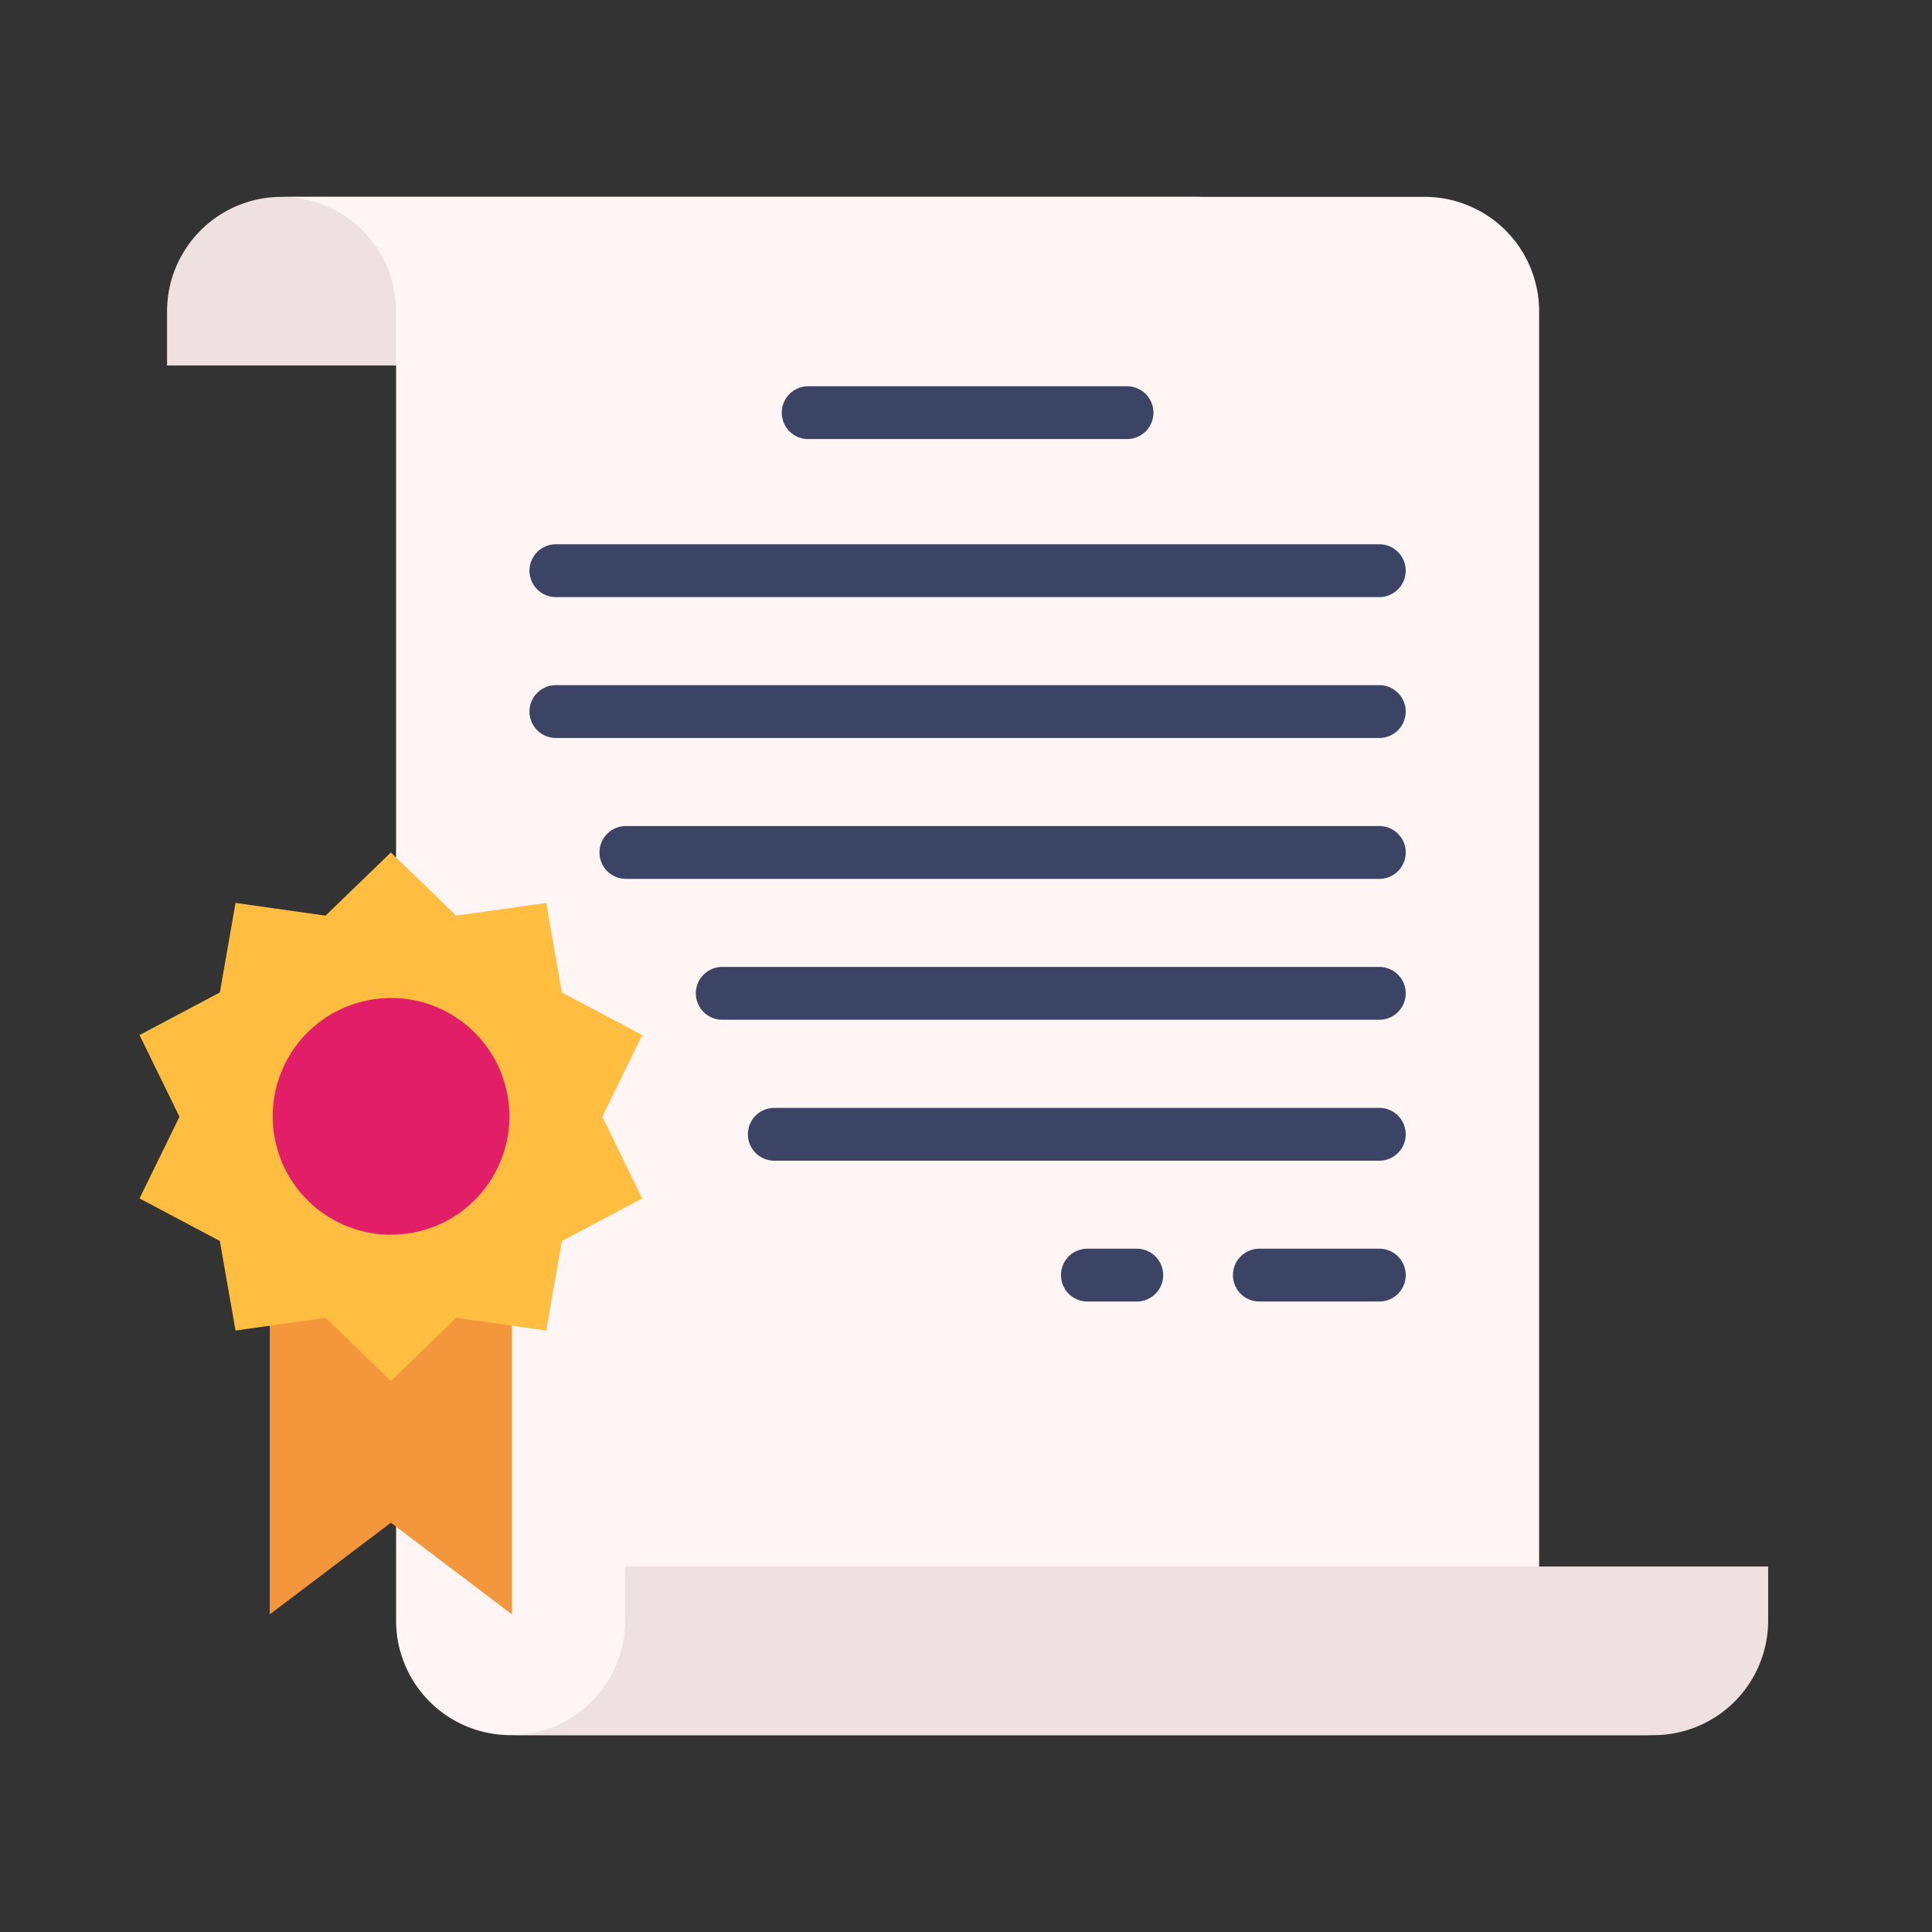 <svg height="512" viewBox="0 0 128 128" width="512" xmlns="http://www.w3.org/2000/svg"><rect x="0" y="0" width="128" height="128" fill="#333333" stroke="none"/><g><path d="m79.211 13.043h-60.557a7.586 7.586 0 0 0 -7.586 7.586v3.585h75.732v-3.585a7.586 7.586 0 0 0 -7.589-7.586z" fill="#efe1e1"/><path d="m101.971 64v-43.371a7.586 7.586 0 0 0 -7.586-7.586h-75.731a7.586 7.586 0 0 1 7.587 7.586v86.742a7.586 7.586 0 0 0 7.586 7.586h75.731a7.586 7.586 0 0 1 -7.587-7.586z" fill="#fff5f5"/><path d="m117.144 107.371v-3.585h-75.73v3.585a7.586 7.586 0 0 1 -7.585 7.586h75.729a7.586 7.586 0 0 0 7.586-7.586z" fill="#efe1e1"/><g fill="#3c4465"><path d="m74.668 29.09a1.75 1.75 0 0 0 0-3.5h-21.124a1.75 1.75 0 0 0 0 3.5z"/><path d="m91.383 39.559a1.75 1.75 0 1 0 0-3.5h-54.554a1.75 1.75 0 0 0 0 3.5z"/><path d="m91.383 48.893a1.75 1.75 0 1 0 0-3.5h-54.554a1.75 1.75 0 0 0 0 3.5z"/><path d="m91.383 58.227a1.75 1.75 0 0 0 0-3.5h-49.915a1.75 1.75 0 0 0 0 3.5z"/><path d="m91.383 67.561a1.75 1.75 0 1 0 0-3.5h-43.532a1.75 1.75 0 0 0 0 3.5z"/><path d="m91.383 76.9a1.75 1.75 0 0 0 0-3.5h-40.083a1.75 1.75 0 0 0 0 3.5z"/><path d="m91.383 86.229a1.75 1.75 0 0 0 0-3.5h-7.948a1.75 1.75 0 0 0 0 3.5z"/><path d="m75.314 86.229a1.75 1.75 0 0 0 0-3.5h-3.271a1.75 1.75 0 0 0 0 3.5z"/></g><path d="m33.921 83.032h-16.048v23.925l8.024-6.074 8.024 6.074z" fill="#f3963c"/><path d="m14.565 82.219 1.04 5.932 5.963-.843 4.329 4.187 4.328-4.187 5.964.843 1.04-5.932 5.32-2.822-2.645-5.411 2.645-5.411-5.32-2.822-1.04-5.932-5.964.843-4.328-4.187-4.329 4.187-5.963-.843-1.04 5.932-5.32 2.822 2.645 5.411-2.645 5.411z" fill="#ffbe40"/><circle cx="25.897" cy="73.986" fill="#e21e69" r="7.843" transform="matrix(.973 -.23 .23 .973 -16.306 7.929)"/></g></svg>